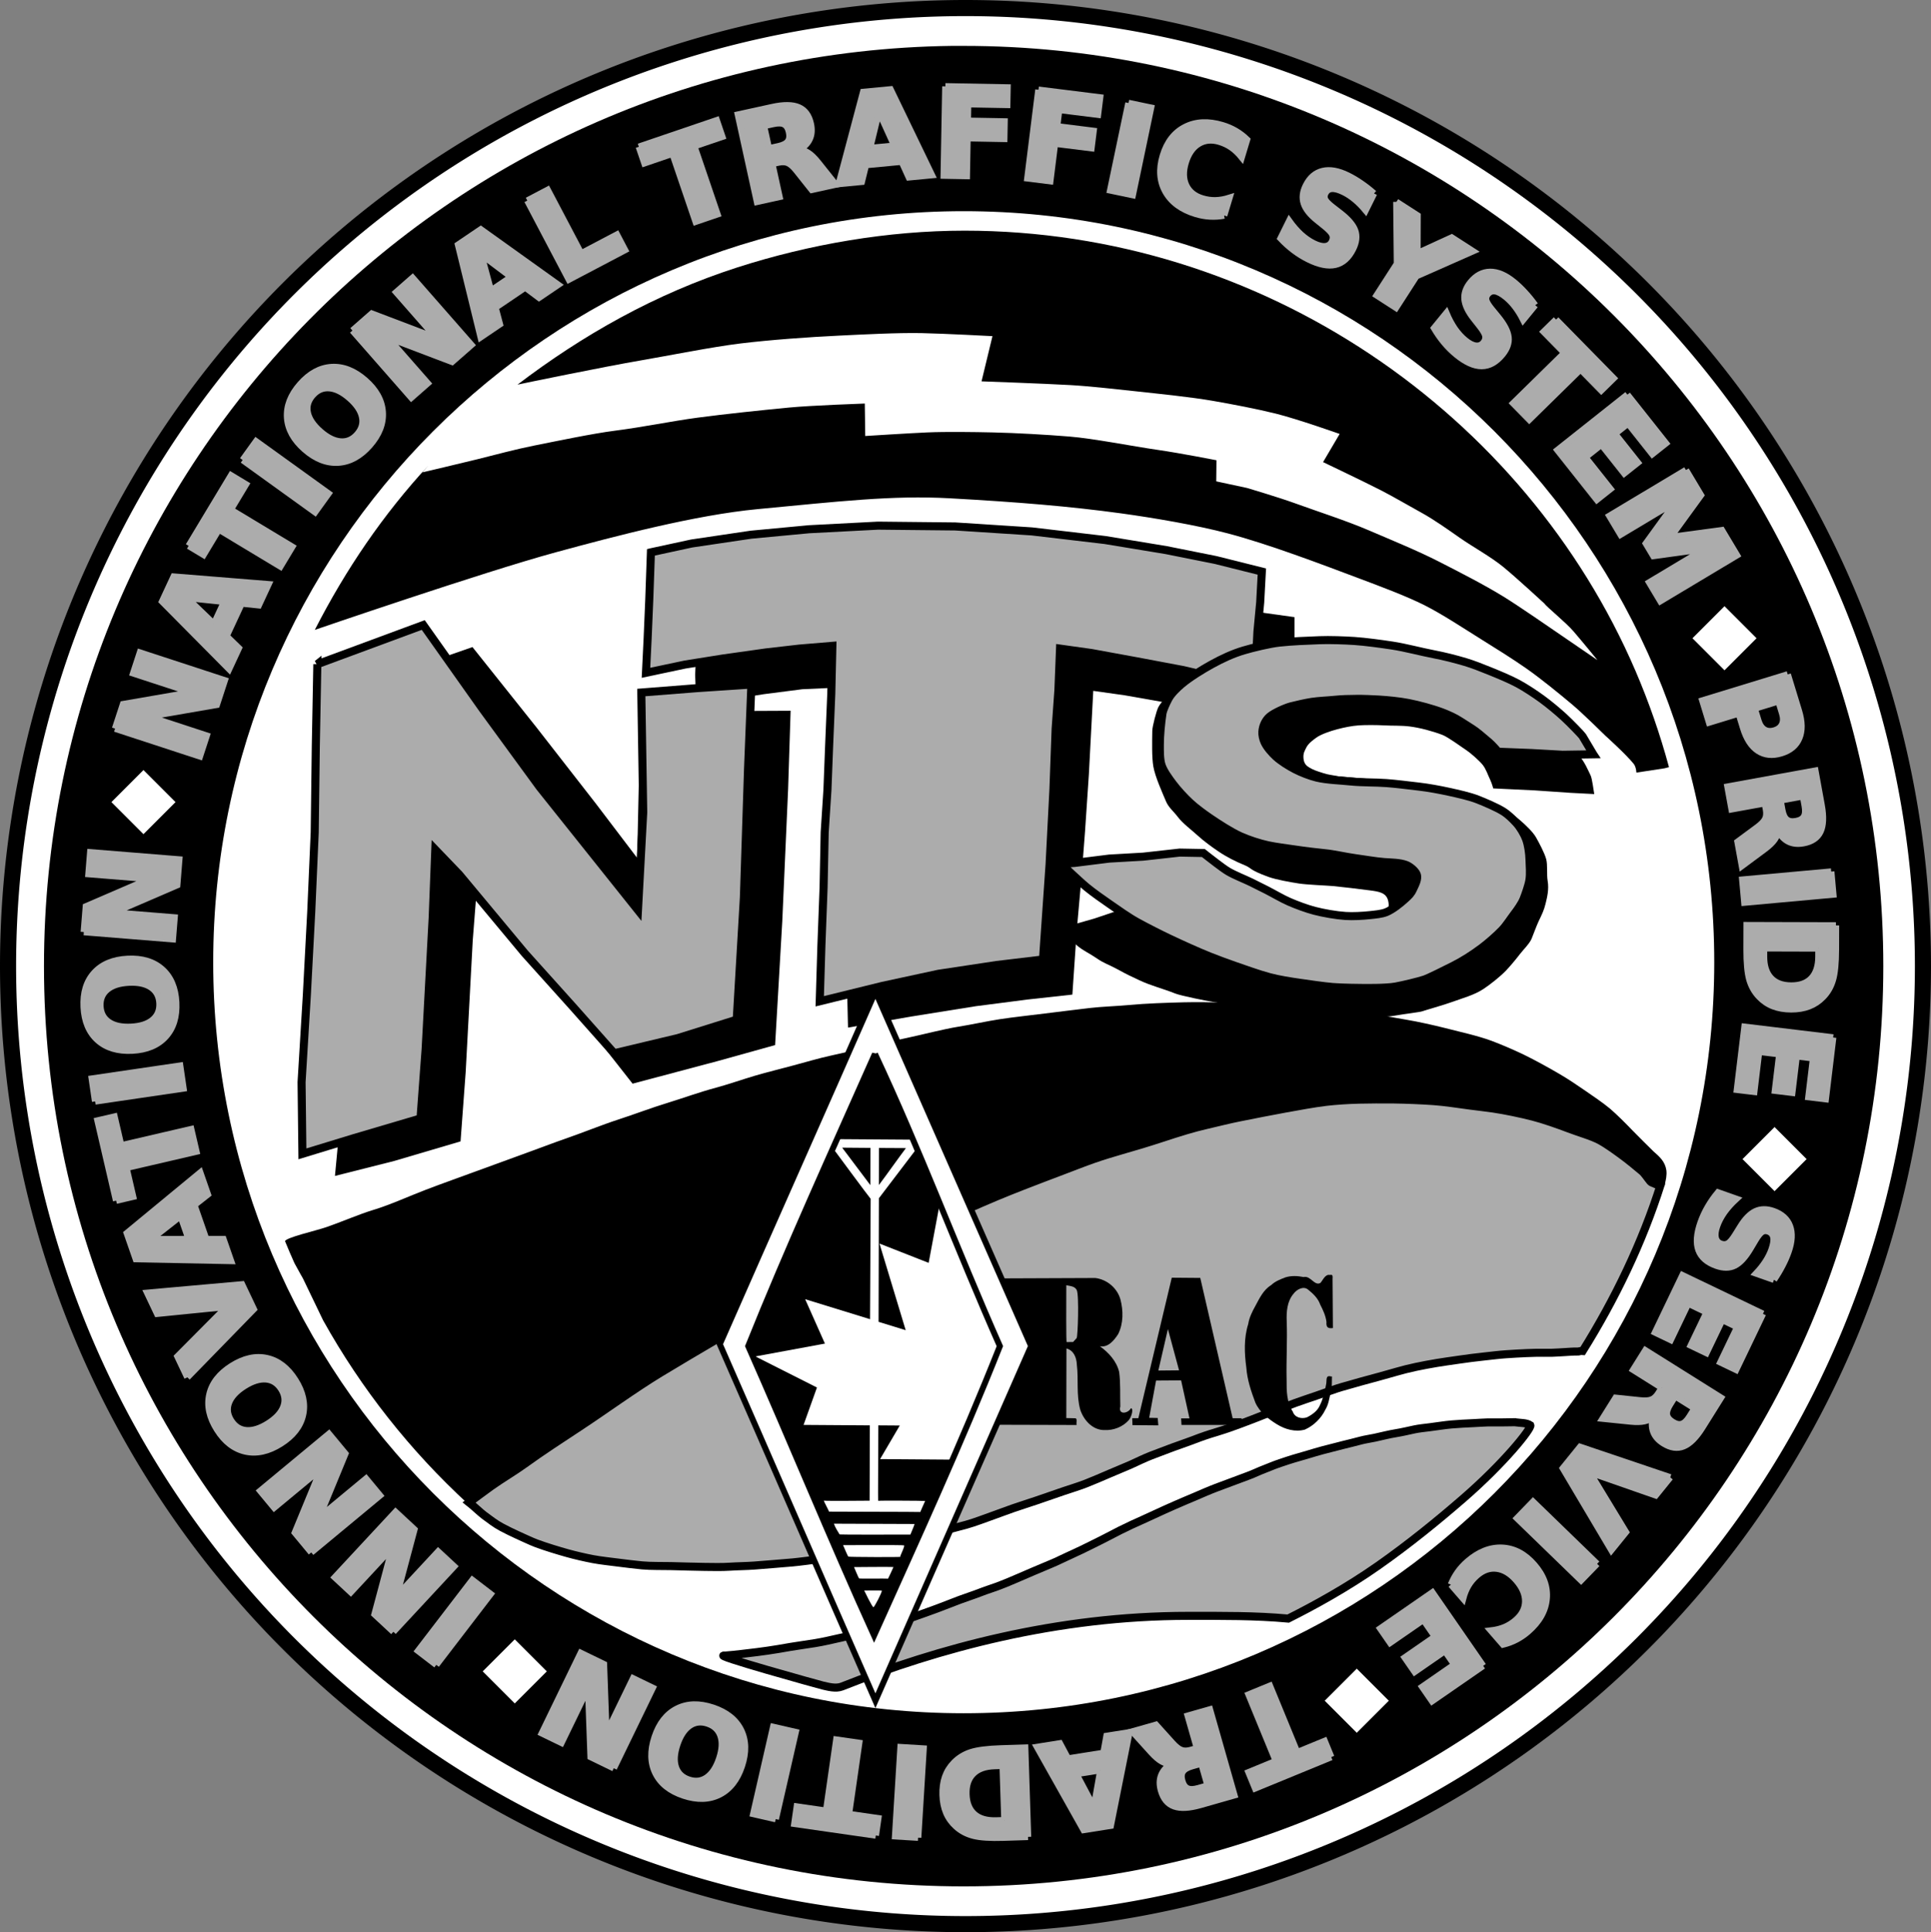 <?xml version="1.0" encoding="UTF-8" standalone="no"?>
<!-- Created with Inkscape (http://www.inkscape.org/) -->

<svg
   xmlns:dc="http://purl.org/dc/elements/1.1/"
   xmlns:cc="http://creativecommons.org/ns#"
   xmlns:rdf="http://www.w3.org/1999/02/22-rdf-syntax-ns#"
   xmlns:svg="http://www.w3.org/2000/svg"
   xmlns="http://www.w3.org/2000/svg"
   version="1.0"
   width="599.558"
   height="599.859"
   id="svg2">
  <rect width="100%" height="100%" fill="#808080" stroke="none"/>
  <defs
     id="defs4" />
  <path
     d="m 597.058,299.929 a 297.279,297.429 0 1 1 -594.558,0 297.279,297.429 0 1 1 594.558,0 z"
     id="path2909"
     style="fill:#ffffff;fill-opacity:1;stroke:#000000;stroke-width:5;stroke-linecap:square;stroke-linejoin:miter;stroke-miterlimit:4;stroke-opacity:1;stroke-dasharray:none" />
  <path
     d="M 295.515,14.246 C 139.588,16.225 13.653,143.468 13.653,299.941 c 0,157.704 127.925,285.694 285.55,285.694 157.625,0 285.55,-127.99 285.55,-285.694 0,-157.704 -127.925,-285.694 -285.55,-285.694 -1.231,0 -2.46,-0.016 -3.687,0 z m 3.715,51.314 c 128.64,0 233.032,104.473 233.032,233.178 0,128.705 -104.392,233.15 -233.032,233.15 -128.64,0 -233.032,-104.445 -233.032,-233.15 0,-128.705 104.392,-233.178 233.032,-233.178 z"
     id="path2915"
     style="fill:#000000;fill-opacity:1;stroke:none" />
  <path
     d="m 212.765,183.909 3.585,13.495 -0.512,12.128 0.341,9.224 5.805,-0.854 15.195,-2.391 11.951,-1.537 7.512,-0.342 12.464,-0.683 -0.341,14.861 -0.683,16.57 -0.512,13.324 -0.854,13.153 -0.341,17.082 -3.415,16.74 0.341,14.349 19.464,-3.416 20.317,-3.246 15.878,-2.05 14,-1.537 1.366,-19.986 1.537,-17.253 1.024,-13.324 1.195,-17.765 1.366,-25.965 9.732,1.367 14.512,2.562 14.342,2.05 15.366,3.587 6.829,1.537 0.854,-17.082 0.854,-9.053 0,-7.858 -13.488,-1.879 -15.708,-6.491 -18.951,-3.246 -22.537,-2.562 -25.439,-1.537 -22.537,0.342 -22.025,0.171 -17.415,2.05 -18.439,2.733 -12.634,2.733 z"
     id="path2911"
     style="fill:#000000;fill-opacity:1;fill-rule:evenodd;stroke:none" />
  <path
     d="m 202.104,171.465 -0.512,14.691 -0.512,12.128 -0.512,10.591 12.122,-2.562 11.781,-1.879 13.317,-1.879 10.415,-1.196 10.244,-0.854 -0.341,14.861 -0.683,16.57 -0.512,13.324 -0.854,13.153 -0.341,17.082 -0.683,18.278 -0.512,17.082 19.464,-4.783 17.415,-3.758 18.098,-2.733 14.342,-1.708 2.049,-29.552 1.195,-23.232 0.683,-18.79 0.854,-11.957 0.512,-12.982 9.732,1.367 14,2.562 14.512,2.733 15.366,3.587 6.829,1.537 0.854,-17.082 0.854,-9.053 0.512,-9.566 -14.342,-3.587 -15.366,-3.075 -18.951,-3.127 -22.773,-2.68 -23.787,-1.537 -23.954,-0.249 -21.434,1.116 -18.005,1.695 -18.439,2.733 -12.634,2.733 z"
     id="path2913"
     style="fill:#acacac;fill-opacity:1;fill-rule:evenodd;stroke:#000000;stroke-width:2.5;stroke-linecap:butt;stroke-linejoin:miter;stroke-miterlimit:4;stroke-opacity:1;stroke-dasharray:none" />
  <path
     d="m 421.509,341.404 c -2.918,0.074 -6.818,0.326 -9.717,0.667 -3.837,0.45 -8.884,1.404 -12.688,2.083 -4.31,0.77 -10.058,1.932 -14.353,2.778 -3.122,0.615 -7.333,1.691 -10.161,2.333 -4.043,0.919 -8.291,2.228 -14.103,4.139 -3.93,1.292 -8.263,2.597 -12.243,3.722 -2.595,0.733 -6.227,1.86 -8.773,2.75 -2.796,0.978 -6.475,2.423 -9.245,3.472 -3.817,1.445 -8.914,3.374 -12.715,4.861 -2.434,0.952 -5.67,2.235 -8.079,3.25 -6.079,2.561 -12.869,5.575 -19.628,8.666 -6.76,3.092 -13.497,6.264 -19.434,9.139 -3.95,1.913 -8.495,4.349 -13.021,6.861 -4.526,2.512 -9.025,5.077 -12.854,7.222 -6.754,3.783 -15.72,8.818 -22.405,12.722 -4.694,2.741 -12.454,7.348 -17.102,10.166 -3.906,2.369 -8.241,5.279 -12.549,8.222 -4.308,2.943 -8.59,5.939 -12.41,8.444 -5.098,3.343 -12.172,7.969 -17.102,11.555 -2.995,2.178 -7.399,4.789 -10.411,6.944 -2.142,1.532 -5.771,4.247 -6.857,5.055 1.391,1.091 3.538,3.162 4.747,4.055 1.606,1.187 3.506,2.655 5.275,3.583 1.531,0.804 3.464,1.784 5.045,2.485 1.695,0.752 4.182,1.955 5.922,2.598 2.896,1.071 6.692,2.222 9.666,3.053 2.261,0.632 5.49,1.372 7.797,1.808 2.368,0.447 5.466,0.776 7.857,1.083 2.194,0.282 5.211,0.649 7.413,0.861 2.68,0.258 6.276,0.155 8.967,0.222 3.127,0.079 7.283,0.214 10.411,0.25 2.327,0.027 5.515,0.102 7.837,-0.064 2.052,-0.146 5.521,-0.19 7.571,-0.353 4.206,-0.335 7.746,-0.604 11.948,-0.975 1.834,-0.162 7.359,-0.839 9.158,-1.233 3.172,-0.694 6.478,-1.238 9.656,-1.906 3.02,-0.635 6.075,-1.441 9.105,-2.025 3.014,-0.582 7.009,-1.594 9.967,-2.417 2.349,-0.653 5.648,-1.379 8.008,-1.99 2.444,-0.632 5.547,-1.456 7.983,-2.121 2.596,-0.71 5.956,-2.024 8.495,-2.917 1.823,-0.641 4.226,-1.561 6.052,-2.194 2.173,-0.754 5.095,-1.68 7.274,-2.417 2.549,-0.862 5.923,-2.041 8.468,-2.917 2.11,-0.726 4.984,-1.578 7.052,-2.417 2.382,-0.966 4.849,-1.984 7.2,-3.024 1.729,-0.766 4.909,-2.029 6.581,-2.786 2.027,-0.918 4.204,-2 6.279,-2.803 1.582,-0.612 3.97,-1.492 5.553,-2.104 2.101,-0.812 4.64,-1.634 6.62,-2.393 1.804,-0.692 4.208,-1.587 6.052,-2.167 1.868,-0.587 4.212,-1.27 6.057,-1.927 2.177,-0.776 5.216,-1.877 7.365,-2.729 1.86,-0.738 4.353,-1.717 6.234,-2.399 2.121,-0.769 4.903,-1.897 7.024,-2.667 1.881,-0.683 4.41,-1.514 6.302,-2.167 2.327,-0.803 6.804,-2.424 7.774,-2.667 0.97,-0.243 6.087,-1.763 8.717,-2.444 1.81,-0.469 4.183,-1.147 5.984,-1.649 1.618,-0.451 3.771,-1.078 5.399,-1.49 3.804,-0.961 8.97,-1.891 12.854,-2.444 2.243,-0.32 5.277,-0.768 7.524,-1.058 2.265,-0.292 5.255,-0.592 7.524,-0.859 1.956,-0.23 4.558,-0.388 6.524,-0.5 1.817,-0.104 4.261,-0.214 6.08,-0.25 1.454,-0.029 3.377,0.043 4.831,0 1.238,-0.036 2.9,-0.155 4.137,-0.222 1.195,-0.065 2.442,-0.186 3.633,-0.163 0.964,0.05 0.794,-0.251 1.828,-0.166 10.011,-16.044 18.529,-33.61 24.327,-51.995 0.051,0.266 -0.239,0.462 -1.615,0.211 -0.488,-0.32 -1.289,-0.363 -1.742,-0.913 -0.906,-1.1 -1.734,-2.429 -2.582,-3.139 -1.702,-1.425 -3.988,-3.321 -5.775,-4.639 -2.09,-1.541 -4.913,-3.615 -7.191,-4.861 -1.39,-0.76 -3.066,-1.379 -4.775,-1.972 -1.709,-0.593 -3.435,-1.154 -4.914,-1.722 -3.008,-1.156 -7.982,-2.898 -11.105,-3.694 -3.954,-1.009 -8.431,-1.947 -12.465,-2.555 -2.143,-0.323 -5.015,-0.628 -7.163,-0.917 -3.469,-0.467 -7.835,-1.145 -11.327,-1.389 -3.596,-0.251 -8.639,-0.469 -12.243,-0.506 -3.398,-0.035 -7.931,-0.025 -11.327,0.061 l 0,10e-5 1e-5,-2e-5 z"
     id="path2919"
     style="fill:#acacac;fill-opacity:1;stroke:#000000;stroke-width:2.5;stroke-linecap:square;stroke-linejoin:miter;stroke-miterlimit:4;stroke-opacity:1;stroke-dasharray:none" />
  <rect
     width="14.076"
     height="14.076"
     x="511.765"
     y="-245.578"
     transform="matrix(0.707,0.707,-0.707,0.707,0,0)"
     id="rect3003"
     style="fill:#ffffff;fill-opacity:1;stroke:none" />
  <rect
     width="14.076"
     height="14.076"
     x="637.119"
     y="-142.211"
     transform="matrix(0.707,0.707,-0.707,0.707,0,0)"
     id="rect3005"
     style="fill:#ffffff;fill-opacity:1;stroke:none" />
  <rect
     width="14.076"
     height="14.076"
     x="664.295"
     y="68.446"
     transform="matrix(0.707,0.707,-0.707,0.707,0,0)"
     id="rect3007"
     style="fill:#ffffff;fill-opacity:1;stroke:none" />
  <rect
     width="14.076"
     height="14.076"
     x="472.963"
     y="246.901"
     transform="matrix(0.707,0.707,-0.707,0.707,0,0)"
     id="rect3009"
     style="fill:#ffffff;fill-opacity:1;stroke:none" />
  <rect
     width="14.076"
     height="14.076"
     x="200.576"
     y="137.566"
     transform="matrix(0.707,0.707,-0.707,0.707,0,0)"
     id="rect3011"
     style="fill:#ffffff;fill-opacity:1;stroke:none" />
  <path
     d="m 299.464,71.608 c -23.7,0 -48.166,4.219 -70.545,11.416 -25.575,8.225 -48.184,21.119 -68.241,36.388 1.535,-0.341 26.768,-5.551 38.305,-7.523 8.408,-1.437 22.051,-4.176 30.88,-5.254 9.282,-1.133 21.307,-1.994 30.647,-2.439 7.405,-0.352 18.042,-0.93 25.63,-0.782 6.868,0.134 22.01,0.944 22.01,0.944 l -3.39,14.031 c 0,0 19.15,0.684 27.679,1.167 5.722,0.324 15.097,1.359 20.941,2 6.919,0.759 16.32,1.703 23.179,2.888 5.867,1.013 13.796,2.533 19.575,3.969 6.759,1.68 19.815,6.305 19.815,6.305 l -5.147,8.743 c 0,10e-6 12.76,6.088 17.924,8.733 3.897,1.996 8.876,4.92 12.713,7.028 3.753,2.061 8.236,5.236 11.741,7.694 4.131,2.897 9.649,5.883 13.554,9.079 4.171,3.414 12.683,11.277 12.683,11.277 1.006,1.342 6.68,5.876 9.135,8.722 2.773,3.214 7.444,8.944 7.444,8.944 l -13.438,-9.198 c -2e-5,0 -10.976,-7.587 -15.659,-10.472 -6.076,-3.742 -13.718,-7.634 -20.07,-10.884 -6.638,-3.396 -15.136,-6.867 -21.988,-9.805 -6.852,-2.938 -15.98,-5.872 -22.988,-8.416 -4.803,-1.744 -14.617,-4.659 -14.617,-4.659 l -9.606,-2.067 0.069,-6.551 c 0,10e-6 -11.113,-2.188 -18.268,-3.222 -8.026,-1.16 -19.868,-3.528 -27.428,-4.142 -7.111,-0.578 -16.522,-1.113 -23.655,-1.274 -5.865,-0.132 -14.569,-0.258 -20.437,-0.004 -5.644,0.245 -19.264,1.114 -19.264,1.114 l -0.139,-10.083 c 10e-6,-1e-5 -16.656,0.588 -23.515,1.25 -8.557,0.825 -19.856,1.999 -28.377,3.137 -8.136,1.086 -16.78,2.904 -25.566,4.03 -7.106,0.91 -18.182,3.242 -25.209,4.639 -5.705,1.134 -11.902,2.813 -17.546,4.222 -5.126,1.279 -17.13,4.083 -17.13,4.083 0,0 0.688,-0.812 1.805,-2.083 -13.928,15.094 -25.556,32.088 -35.231,50.998 0,1e-5 52.048,-17.886 74.793,-24.082 18.654,-5.082 43.467,-11.595 62.715,-13.412 25.033,-2.363 41.787,-4.35 59.608,-3.365 20.944,1.158 37.401,2.506 53.304,4.694 10.016,1.378 23.346,3.641 33.121,6.222 12.583,3.323 28.853,9.497 41.033,14.083 6.058,2.281 14.176,5.29 19.961,8.194 5.496,2.759 12.354,7.303 17.574,10.555 4.25,2.648 9.921,6.18 14.02,9.055 4.59,3.219 10.082,7.703 14.378,11.305 3.18,2.667 10.161,9.556 10.161,9.556 0,0 6.526,5.87 8.855,8.804 0.756,0.953 0.823,2.697 0.823,2.697 l 8.736,-1.334 1.384,-0.357 C 515.442,227.936 511.968,217.974 507.851,208.38 473.529,128.415 391.914,71.607 299.464,71.607 z"
     id="path3013"
     style="fill:#000000;fill-opacity:1;fill-rule:evenodd;stroke:none" />
  <path
     d="m 517.401,363.347 c -0.416,-2.756 -2.082,-4.203 -4.045,-5.926 -1.73,-1.74 -4.639,-4.554 -6.338,-6.324 -1.902,-1.981 -5.058,-5.181 -7.163,-6.944 -2.138,-1.791 -5.336,-3.949 -7.635,-5.528 -2.552,-1.753 -5.184,-3.548 -7.857,-5.111 -3.48,-2.035 -7.585,-4.307 -11.208,-6.074 -2.76,-1.346 -7.181,-3.246 -10.059,-4.315 -2.089,-0.776 -4.588,-1.487 -7.107,-2.139 -2.519,-0.652 -5.058,-1.26 -7.218,-1.805 -3.587,-0.906 -8.446,-1.991 -12.095,-2.602 -2.613,-0.438 -5.92,-1.085 -8.551,-1.388 -4.442,-0.512 -10.497,-1.085 -14.945,-1.537 -4.428,-0.45 -10.333,-0.82 -14.77,-1.167 -5.338,-0.417 -12.596,-0.911 -17.944,-1.167 -3.878,-0.186 -9.009,-0.245 -12.891,-0.148 -5.14,0.128 -11.882,0.35 -17,0.843 -3.338,0.321 -8.766,0.514 -12.095,0.916 -4.158,0.503 -10.031,1.2 -14.029,1.713 -4.183,0.537 -9.937,1.137 -14.104,1.787 -4.292,0.669 -8.427,1.616 -12.715,2.305 -4.726,0.76 -11.252,2.485 -15.936,3.472 -7.404,1.56 -17.696,4.244 -24.117,5.602 -2.797,0.591 -8.467,2.204 -11.225,2.954 -4.044,1.098 -8.001,2.041 -12.021,3.222 -3.536,1.039 -8.459,2.749 -12.021,3.694 -5.054,1.342 -10.921,3.463 -14.798,4.639 -5.308,1.61 -10.436,3.597 -15.714,5.305 -4.568,1.479 -11.395,4.215 -15.936,5.778 -3.775,1.3 -8.958,3.288 -12.715,4.639 -4.56,1.64 -10.001,3.629 -14.548,5.305 -5.025,1.853 -11.406,4.112 -16.408,6.028 -2.387,0.914 -5.178,2.079 -7.996,3.222 -2.818,1.143 -5.672,2.243 -8.19,3 -4.431,1.332 -10.174,3.826 -14.548,5.333 -1.834,0.632 -4.968,1.432 -7.69,2.222 -1.361,0.395 -2.634,0.797 -3.581,1.167 -0.947,0.369 -1.584,0.701 -1.694,1 0.936,2.289 1.907,4.554 2.915,6.805 1.28,2.39 2.637,4.75 2.637,4.75 l 6.274,13.027 c 11.875,21.307 27.05,40.486 44.865,56.887 0.638,-0.475 5.009,-3.729 7.329,-5.389 3.012,-2.155 7.416,-4.766 10.411,-6.944 4.93,-3.586 12.004,-8.213 17.102,-11.555 3.82,-2.505 8.102,-5.501 12.41,-8.444 4.308,-2.943 8.643,-5.853 12.549,-8.222 4.648,-2.818 12.408,-7.426 17.102,-10.166 6.685,-3.903 15.651,-8.939 22.405,-12.722 3.829,-2.144 8.328,-4.71 12.854,-7.222 4.526,-2.512 9.071,-4.948 13.021,-6.861 5.937,-2.875 12.674,-6.047 19.434,-9.139 6.76,-3.092 13.55,-6.105 19.628,-8.666 2.409,-1.015 5.645,-2.298 8.079,-3.25 3.801,-1.487 8.898,-3.416 12.715,-4.861 2.77,-1.049 6.449,-2.495 9.245,-3.472 2.546,-0.89 6.178,-2.017 8.773,-2.75 3.981,-1.125 8.314,-2.43 12.243,-3.722 5.813,-1.911 10.06,-3.22 14.103,-4.139 2.828,-0.643 7.04,-1.719 10.161,-2.333 4.296,-0.846 10.043,-2.008 14.353,-2.778 3.804,-0.679 8.85,-1.633 12.688,-2.083 2.899,-0.34 6.799,-0.592 9.717,-0.667 3.397,-0.086 7.93,0.188 11.327,0.222 3.605,0.037 8.647,-0.028 12.243,0.222 3.492,0.243 7.858,0.922 11.327,1.389 2.148,0.289 5.02,0.594 7.163,0.917 4.035,0.608 8.512,1.547 12.465,2.555 3.123,0.797 8.097,2.538 11.105,3.694 1.479,0.568 3.205,1.129 4.914,1.722 1.709,0.593 3.385,1.212 4.775,1.972 2.278,1.245 5.101,3.32 7.191,4.861 1.787,1.317 4.072,3.214 5.775,4.639 0.848,0.71 1.676,2.039 2.582,3.139 1.098,1.37 3.061,2.258 4.478,1.102 0.421,-1.493 0.724,-2.993 0.547,-4.491 z"
     id="path3017"
     style="fill:#000000;fill-opacity:1;stroke:none" />
  <path
     d="m 110.962,213.312 35.735,-12.423 19.758,24.782 18.503,23.746 12.878,16.941 0.596,-27.261 0.181,-22.686 30.425,4.324 16.441,-0.078 -0.777,24.264 -1.812,41.059 -2.227,38.467 -17.726,4.936 -26.527,7.047 -10.722,-13.655 -14.942,-17.359 -13.789,-16.244 -9.193,-9.794 -0.988,12.619 -2.188,40.831 -1.592,21.518 -20.628,6.089 -18.37,4.638 2.071,-21.997 1.631,-26.933 1.373,-25.999 1.075,-24.602 0.337,-26.674 0.479,-25.559 z"
     id="path3019"
     style="fill:#000000;fill-opacity:1;fill-rule:evenodd;stroke:none" />
  <path
     d="m 98.525,206.201 32.888,-12.164 18.464,26.077 17.726,24.264 30.48,38.178 1.631,-30.369 -0.596,-37.19 17.483,-1.373 16.7,-1.114 -1.035,26.077 -1.294,40.023 -2.227,37.949 -18.244,5.713 -19.797,4.716 -13.052,-14.69 -14.683,-16.323 -12.236,-14.69 -8.157,-9.794 -7.42,-7.722 -0.816,21.117 -2.188,40.831 -1.592,21.518 -20.628,6.089 -16.04,4.897 -0.259,-22.256 1.631,-26.933 1.373,-25.999 1.075,-24.602 0.337,-26.674 0.479,-25.559 z"
     id="path3021"
     style="fill:#acacac;fill-opacity:1;fill-rule:evenodd;stroke:#000000;stroke-width:2.5;stroke-linecap:butt;stroke-linejoin:miter;stroke-miterlimit:4;stroke-opacity:1;stroke-dasharray:none" />
  <path
     d="m 494.999,246.514 c -0.197,-1.042 -0.645,-4.843 -1.151,-5.829 -0.584,-1.138 -2.002,-4.662 -3.821,-6.333 -1.953,-1.794 -3.545,-5.573 -5.688,-7.136 -39.587,-19.012 -78.143,-15.73 -120.532,-12.289 -1.395,1.165 -3.3,2.998 -4.147,4.606 -0.613,1.164 -1.862,5.997 -1.882,7.312 -0.053,3.437 -0.173,8.295 0.332,11.151 0.569,3.219 2.788,8.086 3.941,10.834 0.781,1.86 2.461,3.192 3.667,4.809 1.462,1.959 4.442,4.181 6.242,5.834 1.75,1.608 4.32,3.486 6.288,4.818 2.668,1.806 5.305,3.128 8.285,4.352 2.183,0.897 1.158,1.343 7.237,3.568 2.427,0.888 6.954,1.678 9.508,2.073 2.629,0.406 8.786,0.626 10.588,0.794 2.572,0.24 8.443,0.938 11.413,1.338 2.689,0.362 5.176,0.633 5.747,3.287 0.688,3.196 -0.978,2.523 -3.048,4.109 l -77.59,-2.217 -10.641,3.58 -8.897,2.539 c 0,0 1.18,3.872 3.707,5.944 1.999,1.639 3.697,2.288 5.821,3.761 2.525,1.751 3.979,2.056 6.67,3.539 2.973,1.639 3.636,1.911 6.706,3.36 3.717,1.754 7.358,2.599 11.172,4.13 1.72,0.69 10.105,2.375 11.94,2.631 2.512,0.351 10.881,2.359 14.979,2.658 2.85,0.208 10.508,0.962 13.338,1.361 2.875,0.406 6.928,0.321 9.821,0.558 3.007,0.246 8.554,0.327 9.087,0.291 2.805,-0.189 6.409,-0.154 9.41,-0.702 2.436,-0.444 7.469,-1.029 8.138,-1.296 0.669,-0.268 6.774,-1.973 9.588,-3.011 3.049,-1.125 6.354,-1.962 9.275,-3.842 2.052,-1.321 5.39,-3.991 7.077,-5.755 1.315,-1.376 3.128,-3.548 4.281,-5.063 1.005,-1.321 3.078,-3.335 3.7,-4.874 0.584,-1.446 1.54,-4.055 2.205,-5.465 0.909,-1.925 1.616,-3.249 2.127,-5.39 0.454,-1.9 1.122,-4.403 0.632,-7.182 -0.309,-1.757 0.031,-4.877 -0.428,-6.6 -0.517,-1.939 -2.261,-5.208 -3.192,-6.832 -1.782,-3.109 -8.451,-8.444 -10.607,-9.292 -20.489,-8.167 -43.377,-8.859 -50.445,-9.599 -2.876,-0.543 -3.325,-0.503 -4.934,-1.01 -2.416,-0.761 -3.128,-1.015 -4.419,-1.776 -0.8,-0.472 -1.603,-1.167 -1.76,-2.685 -0.185,-1.787 0.386,-2.456 0.712,-3.209 0.654,-1.508 2.226,-2.621 3.277,-3.374 1.44,-1.031 4.281,-2.015 6.451,-2.584 2.185,-0.573 4.461,-1.053 6.746,-1.216 1.962,-0.141 5.752,-0.113 7.716,0 2.783,0.161 5.334,0.006 7.965,0.332 3.266,0.404 7.175,1.46 10.252,2.628 1.712,0.65 5.962,3.778 7.489,4.788 1.329,0.879 3.981,3.232 4.981,4.474 1.091,1.355 1.617,3.127 2.378,4.702 0.525,1.087 0.932,2.65 0.932,2.65 l 12.9,0.616 11.025,0.753 7.434,0.384 z"
     id="path3023"
     style="fill:#000000;fill-opacity:1;fill-rule:evenodd;stroke:none" />
  <path
     d="m 494.699,234.175 c 0,0 -2.809,-4.749 -3.345,-5.622 -0.288,-0.47 -3.934,-4.218 -5.752,-5.889 -1.953,-1.795 -4.68,-4.058 -6.823,-5.622 -2.159,-1.575 -5.141,-3.547 -7.492,-4.818 -2.513,-1.359 -6.05,-2.805 -8.696,-3.882 -2.258,-0.919 -5.287,-2.12 -7.625,-2.811 -3.156,-0.933 -6.524,-1.79 -9.756,-2.409 -4.031,-0.772 -8.887,-2.091 -12.944,-2.709 -3.288,-0.501 -8.408,-1.197 -11.727,-1.417 -3.004,-0.199 -7.782,-0.368 -10.79,-0.245 -4.1,0.168 -8.431,0.305 -12.51,0.748 -2.985,0.324 -8.156,1.564 -11.035,2.419 -3.512,1.043 -6.757,2.566 -9.968,4.329 -2.85,1.564 -6.791,3.995 -9.286,6.079 -1.395,1.165 -3.3,2.998 -4.147,4.606 -0.613,1.164 -1.687,3.361 -1.882,4.662 -0.431,2.869 -0.805,6.736 -0.803,9.637 0.002,1.894 -0.05,4.49 0.535,6.291 0.624,1.919 2.272,4.139 3.478,5.755 1.462,1.959 3.685,4.37 5.485,6.023 1.75,1.608 4.32,3.486 6.288,4.818 2.668,1.806 6.298,4.154 9.231,5.488 2.461,1.119 5.92,2.239 8.562,2.811 2.525,0.546 5.819,0.921 8.373,1.315 2.629,0.406 7.651,1.004 9.452,1.172 2.572,0.24 6.362,1.127 9.332,1.528 2.689,0.362 6.258,0.999 8.963,1.205 2.201,0.167 4.72,0.125 6.79,0.891 1.123,0.416 2.842,1.801 3.266,2.922 0.547,1.445 -0.536,3.304 -1.181,4.708 -0.595,1.294 -1.268,1.897 -2.32,2.857 -1.596,1.456 -3.895,3.312 -5.886,4.149 -1.43,0.601 -3.542,0.769 -5.084,0.937 -2.276,0.248 -5.341,0.417 -7.625,0.268 -2.923,-0.19 -6.796,-0.871 -9.632,-1.606 -2.433,-0.631 -5.588,-1.807 -7.893,-2.811 -2.156,-0.939 -4.861,-2.546 -6.957,-3.614 -1.439,-0.734 -3.363,-1.703 -4.816,-2.409 -2.115,-1.028 -5.058,-2.163 -7.09,-3.346 -1.145,-0.667 -2.546,-1.756 -3.612,-2.543 -1.266,-0.935 -4.147,-3.212 -4.147,-3.212 l -7.358,-0.134 -11.316,1.26 -10.565,0.604 -10.762,1.348 -4.147,0.268 c 0,0 5.5,5.29 8.027,7.362 1.999,1.639 4.832,3.613 6.956,5.086 2.525,1.751 5.871,4.138 8.562,5.622 2.973,1.639 7.231,3.804 10.301,5.252 3.717,1.754 8.493,3.924 12.308,5.455 1.72,0.69 5.833,2.227 7.589,2.82 3.836,1.297 7.097,2.548 11.006,3.604 2.759,0.745 6.535,1.34 9.365,1.74 2.875,0.406 7.306,1.078 10.2,1.315 3.007,0.246 8.931,0.291 9.466,0.291 0.535,0 7.042,0.103 10.043,-0.444 2.436,-0.444 7.228,-1.6 8.951,-2.184 1.447,-0.49 6.294,-2.932 8.976,-4.276 2.987,-1.497 6.147,-3.538 8.82,-5.543 1.953,-1.465 4.633,-3.801 6.32,-5.566 1.315,-1.376 2.56,-3.359 3.713,-4.874 1.005,-1.321 2.321,-3.146 2.943,-4.685 0.584,-1.446 1.579,-4.304 1.827,-5.843 0.341,-2.114 0.102,-4.196 0.046,-6.337 -0.051,-1.953 -0.392,-4.592 -1.07,-6.425 -0.619,-1.673 -1.864,-3.78 -3.077,-5.086 -1.273,-1.371 -2.545,-2.632 -4.138,-3.614 -1.972,-1.216 -5.613,-2.766 -7.769,-3.614 -2.591,-1.02 -6.244,-1.809 -8.963,-2.409 -2.745,-0.606 -6.438,-1.288 -9.231,-1.606 -2.915,-0.332 -7.218,-0.887 -10.144,-1.103 -3.457,-0.256 -7.679,-0.146 -11.127,-0.503 -3.174,-0.329 -7.468,-0.451 -10.569,-1.205 -2.086,-0.507 -4.78,-1.56 -6.689,-2.543 -1.93,-0.994 -4.426,-2.542 -6.02,-4.015 -1.239,-1.145 -2.777,-2.883 -3.478,-4.417 -0.442,-0.967 -0.747,-2.199 -0.669,-3.291 0.127,-1.774 0.929,-3.521 2.242,-4.652 1.33,-1.146 4.915,-2.757 6.615,-3.197 1.72,-0.445 4.746,-1.123 6.503,-1.39 2.279,-0.346 4.894,-0.404 7.125,-0.643 2.396,-0.256 4.355,-0.249 6.764,-0.289 1.966,-0.033 4.908,0.098 6.872,0.211 2.783,0.161 6.495,0.534 9.231,1.071 3.23,0.633 7.491,1.776 10.569,2.945 1.712,0.65 3.958,1.667 5.485,2.677 1.329,0.879 3.488,2.156 4.77,3.101 1.408,1.038 2.836,2.354 4.193,3.457 0.947,0.77 2.809,2.945 2.809,2.945 l 10.368,0.405 9.653,0.542 9.544,-0.143 z"
     id="path3025"
     style="fill:#acacac;fill-opacity:1;fill-rule:evenodd;stroke:#000000;stroke-width:2.5;stroke-linecap:butt;stroke-linejoin:miter;stroke-miterlimit:4;stroke-opacity:1;stroke-dasharray:none" />
  <path
     d="m 470.233,441.54 c -1.284,0.037 -2.768,0.027 -3.915,0.054 -1.309,0.031 -3.078,-0.036 -4.387,0 -1.311,0.036 -3.049,0.163 -4.359,0.222 -2.108,0.095 -4.866,0.232 -6.968,0.418 -2.049,0.181 -4.649,0.607 -6.69,0.86 -1.379,0.171 -3.362,0.372 -4.72,0.666 -1.574,0.341 -4.074,0.915 -5.643,1.163 -2.246,0.354 -4.46,0.94 -6.682,1.422 -1.306,0.283 -3.046,0.526 -4.273,0.857 -1.688,0.455 -3.848,0.982 -5.547,1.397 -1.94,0.474 -4.436,1.119 -6.366,1.635 -1.267,0.339 -3.246,0.922 -4.5,1.304 -2.227,0.679 -4.064,1.142 -6.276,1.867 -1.117,0.366 -3.747,1.23 -4.828,1.689 -1.468,0.624 -3.466,1.33 -4.914,1.999 -1.388,0.641 -3.622,1.464 -5.059,1.99 -2.402,0.879 -5.153,1.911 -7.546,2.816 -1.978,0.748 -4.585,1.881 -6.524,2.722 -1.921,0.834 -4.338,1.804 -6.247,2.667 -1.957,0.885 -4.468,1.96 -6.403,2.893 -1.996,0.963 -4.997,2.257 -7.007,3.19 -2.213,1.027 -5.126,2.481 -7.274,3.639 -1.406,0.758 -3.456,1.743 -4.882,2.462 -2.124,1.071 -4.829,2.375 -7.001,3.344 -1.754,0.782 -4.026,1.937 -5.802,2.667 -1.575,0.646 -3.693,1.557 -5.262,2.217 -1.859,0.782 -4.297,1.842 -6.148,2.643 -2.219,0.961 -5.195,2.175 -7.496,2.917 -1.931,0.622 -4.071,1.528 -5.997,2.167 -2.013,0.668 -4.944,1.767 -6.913,2.555 -4.426,1.773 -10.501,3.843 -14.992,5.444 -1.798,0.641 -4.211,1.44 -6.052,1.944 -2.519,0.69 -5.96,1.524 -8.495,2.149 -2.484,0.613 -5.687,1.299 -8.182,1.863 -2.31,0.522 -5.219,0.985 -7.565,1.308 -2.459,0.338 -5.156,0.815 -7.602,1.24 -1.703,0.295 -4.879,0.758 -6.595,0.965 -3.151,0.38 -6.982,0.869 -9.972,1.089 -5.477,-0.57 29.523,9.128 30.338,9.303 1.569,0.35 4.022,1.054 5.913,0.306 29.81,-11.798 66.678,-21.944 107.525,-21.944 10.838,0 20.755,-0.093 31.052,0.85 7.995,-3.998 18.317,-9.677 27.939,-16.435 9.556,-6.71 18.413,-13.921 26.374,-20.823 12.867,-11.155 21.305,-21.794 20.868,-22.756 -1.217,-0.804 -2.895,-0.675 -4.926,-0.943 z"
     id="path3561"
     style="fill:#acacac;fill-opacity:1;stroke:#000000;stroke-width:2.5;stroke-linecap:square;stroke-linejoin:miter;stroke-miterlimit:4;stroke-opacity:1;stroke-dasharray:none" />
  <g
     transform="matrix(0.37,0,0,0.37,36.357,180.157)"
     id="layer1-7">
    <g
       transform="matrix(0.996,0,0,0.996,6.256,1.548)"
       id="g3699">
      <path
         d=""
         id="path3018"
         style="fill:#ffffff;stroke:#db0029;stroke-width:5.052" />
      <path
         d=""
         id="path3030"
         style="fill:none;stroke:#ffffff;stroke-width:1.068;stroke-linecap:square" />
      <path
         d=""
         id="path3042"
         style="fill:none;stroke:#ffffff;stroke-width:1.068" />
      <path
         d=""
         id="path3044"
         style="fill:none;stroke:#ffffff;stroke-width:1.068" />
      <path
         d=""
         id="path3048"
         style="fill:none;stroke:#ffffff;stroke-width:1.068" />
      <path
         d=""
         id="path3052"
         style="fill:none;stroke:#ffffff;stroke-width:1.068" />
      <path
         d=""
         id="path3080"
         style="fill:none;stroke:#ffffff;stroke-width:1.068" />
      <path
         d=""
         id="path3082"
         style="fill:none;stroke:#ffffff;stroke-width:1.068" />
      <path
         d=""
         id="path3084"
         style="fill:none;stroke:#ffffff;stroke-width:1.068" />
      <path
         d=""
         id="path3088"
         style="fill:none;stroke:#ffffff;stroke-width:1.068;stroke-linejoin:round" />
      <path
         d=""
         id="path3090"
         style="fill:none;stroke:#ffffff;stroke-width:1.068;stroke-linejoin:round" />
      <g
         transform="matrix(2.049,0,0,2.049,-1008.099,120.331)"
         id="g3104">
        <path
           d=""
           id="path3106" />
      </g>
      <path
         d=""
         id="path3136"
         style="fill:#0c2e82;stroke:#000000;stroke-width:0.421" />
      <path
         d=""
         id="path3174"
         style="fill:#0c2e82;stroke:#000000;stroke-width:0.421" />
      <path
         d="M 632.255,394.214 739.889,643.635 630.698,890.617 523.86,640.4 632.255,394.214 z"
         id="path3576-5"
         style="fill:#000000;fill-opacity:1;fill-rule:evenodd;stroke:none" />
      <path
         d="m 882.32,585.958 -28.151,118.342 -5.163,0 0.213,5.867 21.769,0.192 -0.512,-6.21 -7.191,-0.151 5.803,-31.391 21.108,-0.151 7.043,32.013 -7.043,0 0.32,5.506 50.772,0 -0.128,-5.634 -7.555,0 -27.275,-118.191 -24.01,-0.192 z m -3.242,43.254 9.387,34.793 -17.472,0.171 8.085,-34.964 z"
         id="path3406-6"
         style="fill:#000000;fill-opacity:1;fill-rule:evenodd;stroke:none" />
      <path
         d="m 817.846,586.214 c -26.784,0.107 -53.568,0.213 -80.352,0.32 8.345,19.122 16.689,38.245 25.034,57.367 -9.497,21.982 -18.994,43.964 -28.491,65.946 22.708,0.064 45.415,0.128 68.123,0.192 -0.493,-1.681 0.716,-5.084 -0.881,-5.65 -2.609,-0.059 -5.218,-0.118 -7.827,-0.177 0.043,-19.549 0.085,-39.098 0.128,-58.647 6.136,1.636 8.504,7.603 8.764,13.635 1.527,12.609 -0.593,25.653 2.884,37.989 2.915,8.894 10.553,17.343 20.551,17.122 7.419,0.34 15.104,-2.616 20.11,-8.114 2.238,-2.398 4.558,-9.548 2.101,-10.33 -2.679,4.725 -10.981,5.798 -9.024,-1.42 -0.3,-9.678 0.299,-19.456 -0.965,-29.065 -2.17,-9.075 -8.838,-16.364 -16.249,-21.674 7.015,1.298 12.053,-5.051 15.412,-10.255 4.476,-8.934 4.39,-19.727 1.9,-29.224 -2.738,-9.594 -11.318,-16.823 -21.218,-18.016 z m -24.391,6.087 c 3.873,0.81 7.099,0.851 8.825,4.095 2.078,4.515 0.864,39.375 -0.091,40.428 l -3.004,3.312 -5.405,0.053 c -0.576,0.006 -0.33,-33.069 -0.324,-47.889 z"
         id="path3408-5"
         style="fill:#000000;fill-opacity:1;fill-rule:evenodd;stroke:none" />
      <path
         d="m 1017.29,669.168 c -0.186,4.639 0.277,9.356 -1.158,13.845 -1.14,4.836 -1.77,9.86 -4.442,14.179 -3.526,7.308 -9.798,13.376 -17.174,16.72 -8.113,2.285 -16.786,-0.195 -23.762,-4.548 -7.268,-4.498 -14.529,-10.25 -18.052,-18.259 -3.535,-9.478 -6.838,-19.187 -7.558,-29.348 -1.647,-12.168 -2.169,-24.852 1.576,-36.699 0.881,-5.567 3.386,-10.524 6.073,-15.392 3.477,-6.4 6.739,-13.491 13.213,-17.422 3.377,-3.234 7.73,-4.898 11.989,-6.549 5.116,-1.58 10.241,-1.298 15.436,-0.281 5.777,-1.455 9.158,7.846 14.147,4.93 2.233,-2.495 4.003,-7.548 8.008,-6.672 2.686,-0.757 2.282,1.483 2.215,3.397 0.097,13.773 0.193,27.546 0.29,41.32 -4.519,0.578 -5.753,-0.883 -5.429,-5.187 -0.644,-5.143 -2.908,-10.032 -5.286,-14.618 -1.864,-5.328 -5.941,-9.164 -10.196,-12.575 -3.852,-3.353 -9.715,-0.097 -12.303,3.524 -5.434,6.39 -6.03,15.253 -5.713,23.282 0.612,16.455 -0.489,32.912 -0.086,49.37 -0.059,9.092 0.036,18.752 5.222,26.638 1.637,5.005 7.389,6.342 11.937,4.763 4.541,-2.316 9.052,-5.516 11.01,-10.425 2.647,-5.358 3.97,-11.349 5.085,-17.204 0.864,-3.426 -0.795,-8.157 4.118,-6.791 0.281,0 0.562,0 0.843,0 z"
         id="path3418-4"
         style="fill:#000000;fill-opacity:1;fill-rule:evenodd;stroke:none" />
      <path
         d=""
         id="path2517"
         style="fill:#ffffff;stroke:#db0029;stroke-width:5.052" />
      <path
         d=""
         id="path2519"
         style="fill:none;stroke:#ffffff;stroke-width:1.068;stroke-linecap:square" />
      <path
         d=""
         id="path2521"
         style="fill:none;stroke:#ffffff;stroke-width:1.068" />
      <path
         d=""
         id="path2523"
         style="fill:none;stroke:#ffffff;stroke-width:1.068" />
      <path
         d=""
         id="path2525"
         style="fill:none;stroke:#ffffff;stroke-width:1.068" />
      <path
         d=""
         id="path2527"
         style="fill:none;stroke:#ffffff;stroke-width:1.068" />
      <path
         d=""
         id="path2529"
         style="fill:none;stroke:#ffffff;stroke-width:1.068" />
      <path
         d=""
         id="path2531"
         style="fill:none;stroke:#ffffff;stroke-width:1.068" />
      <path
         d=""
         id="path2533"
         style="fill:none;stroke:#ffffff;stroke-width:1.068" />
      <path
         d=""
         id="path2535"
         style="fill:none;stroke:#ffffff;stroke-width:1.068;stroke-linejoin:round" />
      <path
         d=""
         id="path2537"
         style="fill:none;stroke:#ffffff;stroke-width:1.068;stroke-linejoin:round" />
      <path
         d=""
         id="path2539"
         style="fill:#0c2e82;stroke:#000000;stroke-width:0.421" />
      <path
         d=""
         id="path2541"
         style="fill:#0c2e82;stroke:#000000;stroke-width:0.421" />
      <path
         d=""
         id="path2569"
         style="fill:#ffffff;stroke:#db0029;stroke-width:5.052" />
      <path
         d=""
         id="path2571"
         style="fill:none;stroke:#ffffff;stroke-width:1.068;stroke-linecap:square" />
      <path
         d=""
         id="path2573"
         style="fill:none;stroke:#ffffff;stroke-width:1.068" />
      <path
         d=""
         id="path2575"
         style="fill:none;stroke:#ffffff;stroke-width:1.068" />
      <path
         d=""
         id="path2577"
         style="fill:none;stroke:#ffffff;stroke-width:1.068" />
      <path
         d=""
         id="path2579"
         style="fill:none;stroke:#ffffff;stroke-width:1.068" />
      <path
         d=""
         id="path2581"
         style="fill:none;stroke:#ffffff;stroke-width:1.068" />
      <path
         d=""
         id="path2583"
         style="fill:none;stroke:#ffffff;stroke-width:1.068" />
      <path
         d=""
         id="path2585"
         style="fill:none;stroke:#ffffff;stroke-width:1.068" />
      <path
         d=""
         id="path2587"
         style="fill:none;stroke:#ffffff;stroke-width:1.068;stroke-linejoin:round" />
      <path
         d=""
         id="path2589"
         style="fill:none;stroke:#ffffff;stroke-width:1.068;stroke-linejoin:round" />
      <path
         d=""
         id="path2591"
         style="fill:#0c2e82;stroke:#000000;stroke-width:0.421" />
      <path
         d=""
         id="path2593"
         style="fill:#0c2e82;stroke:#000000;stroke-width:0.421" />
      <path
         d="m 600.01,469.237 c -0.181,0.231 -3.202,7.301 -3.329,7.427 0.638,0.88 30.985,41.954 31.949,42.833 -0.085,33.656 -0.427,67.76 -0.512,101.416 -18.226,-5.613 -36.452,-11.226 -54.678,-16.839 5.549,12.464 11.098,24.927 16.647,37.391 -19.528,3.607 -39.056,7.214 -58.583,10.82 17.287,8.729 34.574,17.458 51.861,26.186 -3.756,10.5 -7.512,21 -11.268,31.501 18.61,0.128 37.22,0.256 55.83,0.384 -0.064,21.15 -0.128,63.361 -0.192,63.449 -0.189,-0.021 -38.203,0.387 -38.607,-0.064 -0.079,0.456 4.297,8.492 4.418,9.284 0.611,0.11 76.355,0.13 76.895,0.32 0.048,-0.168 3.784,-8.783 4.098,-9.284 -1.219,-0.281 -39.621,-0.387 -39.632,-0.192 -0.151,-0.54 0.128,-42.342 0.192,-63.513 6.018,0.043 12.037,0.085 18.055,0.128 -5.528,9.433 -11.055,18.866 -16.583,28.299 20.317,0.149 40.635,0.299 60.952,0.448 14.64,-31.458 40.283,-95.107 41.128,-96.743 -1.052,-2.14 -50.899,-118.197 -51.639,-119.916 -3.223,17.244 -6.306,33.652 -9.528,50.896 -13.808,-5.421 -27.616,-10.842 -41.424,-16.262 7.363,24.33 14.726,48.659 22.089,72.989 -7.619,-2.348 -15.238,-4.695 -22.857,-7.043 0.085,-34.702 0.171,-69.404 0.256,-104.105 10.356,-13.649 20.76,-27.263 31.116,-40.912 l 0.512,-0.768 c -1.161,-2.568 -2.36,-5.116 -3.521,-7.683 -21.128,-0.149 -42.513,-0.299 -63.641,-0.448 z m 4.61,7.171 c 7.939,0.064 15.878,0.128 23.817,0.192 -0.021,10.457 -0.043,20.915 -0.064,31.372 -7.918,-10.522 -15.836,-21.043 -23.753,-31.565 z m 30.988,0.256 c 7.576,0.043 15.153,0.085 22.729,0.128 -7.598,10.095 -15.195,21.022 -22.793,31.116 0.021,-10.137 0.043,-21.107 0.064,-31.244 z m -37.967,316.542 c 1.162,3.329 3.38,6.654 4.802,9.028 0.724,0.192 39.795,0.211 59.672,0.128 1.577,-3.795 3.631,-8.72 3.457,-8.9 -21.072,-0.124 -46.04,-0.215 -67.931,-0.256 z m 33.293,17.991 c -12.638,0.018 -25.251,0.117 -25.546,0.064 0.401,0.757 3.74,8.998 4.418,9.668 0.866,0.447 42.757,0.471 43.729,0.256 -0.336,-0.834 4.082,-8.725 3.201,-9.732 -0.485,-0.235 -13.164,-0.274 -25.802,-0.256 z m 0.128,18.439 c -7.902,0.037 -15.752,0.117 -16.455,0.128 0.4,0.775 3.632,8.808 4.226,9.54 0.709,0.387 22.316,-0.023 24.458,0.192 0.957,-1.846 3.803,-7.95 4.546,-9.796 -0.918,-0.097 -8.872,-0.102 -16.775,-0.064 z m -0.512,19.784 c -3.352,0.026 -6.705,0.064 -7.363,0.064 0.464,0.85 6.54,13.796 7.811,14.086 0.826,-0.19 7.217,-12.456 7.043,-13.958 -0.769,-0.191 -4.139,-0.218 -7.491,-0.192 z"
         id="path4326-2"
         style="fill:#ffffff;fill-opacity:1;fill-rule:evenodd;stroke:none" />
      <path
         d="m 632.639,344.9 c -43.708,99.56 -87.416,197.526 -131.124,297.086 43.708,99.581 87.416,200.755 131.124,300.336 43.729,-99.581 87.459,-199.162 131.188,-298.743 -43.729,-99.56 -87.459,-199.119 -131.188,-298.679 z m -0.384,52.501 C 670.119,478.039 701.36,562.069 737.5,643.635 704.489,726.732 668.208,805.773 631.494,887.431 595.043,807.2 561.212,724.291 525.453,643.586 558.955,560.149 595.776,479.731 632.255,397.401 z"
         id="path3416-2"
         style="fill:#ffffff;fill-opacity:1;fill-rule:evenodd;stroke:#000000;stroke-width:5;stroke-linecap:butt;stroke-linejoin:miter;stroke-miterlimit:4;stroke-opacity:1;stroke-dasharray:none" />
    </g>
  </g>
  <g
     transform="matrix(-0.969,-0.248,0.248,-0.969,511.887,663.66)"
     id="text2886"
     style="font-size:38px;font-style:normal;font-variant:normal;font-weight:bold;font-stretch:normal;text-align:start;line-height:125%;writing-mode:lr-tb;text-anchor:start;fill:#acacac;fill-opacity:1;stroke:#acacac;stroke-width:2;stroke-miterlimit:4;stroke-opacity:1;font-family:DejaVu Sans;-inkscape-font-specification:DejaVu Sans Bold">
    <path
       d="m 569.623,305.67 -0.524,7.961 -19.62,8.806 18.959,1.247 -0.445,6.758 -27.642,-1.818 0.524,-7.961 19.62,-8.806 -18.959,-1.247 0.445,-6.758 27.642,1.818"
       id="path3196"
       style="fill:#acacac;fill-opacity:1;stroke:#acacac;stroke-opacity:1" />
    <path
       d="m 541.185,353.036 2.051,-10.98 -4.637,-2.66 1.319,-7.059 25.347,15.173 -1.564,8.372 -29.115,4.999 1.319,-7.059 5.281,-0.788 m 6.776,-8.285 -1.394,7.46 11.529,-1.697 -10.136,-5.763"
       id="path3198"
       style="fill:#acacac;fill-opacity:1;stroke:#acacac;stroke-opacity:1" />
    <path
       d="m 561.563,366.284 -7.334,24.455 -5.172,-1.551 2.638,-8.798 -21.363,-6.406 2.052,-6.843 21.363,6.406 2.643,-8.815 5.172,1.551"
       id="path3200"
       style="fill:#acacac;fill-opacity:1;stroke:#acacac;stroke-opacity:1" />
    <path
       d="m 551.929,396.252 -2.608,6.651 -25.791,-10.112 2.608,-6.651 25.791,10.112"
       id="path3202"
       style="fill:#acacac;fill-opacity:1;stroke:#acacac;stroke-opacity:1" />
    <path
       d="m 535.857,421.095 c 0.985,-1.942 1.031,-3.811 0.14,-5.609 -0.891,-1.797 -2.639,-3.356 -5.243,-4.677 -2.593,-1.315 -4.877,-1.801 -6.854,-1.458 -1.977,0.343 -3.458,1.485 -4.442,3.427 -0.99,1.953 -1.04,3.828 -0.148,5.625 0.891,1.797 2.633,3.354 5.226,4.668 2.604,1.32 4.894,1.809 6.871,1.467 1.977,-0.343 3.461,-1.49 4.451,-3.443 m 4.617,2.342 c -2.014,3.972 -4.728,6.506 -8.142,7.604 -3.414,1.098 -7.123,0.631 -11.128,-1.4 -3.994,-2.025 -6.556,-4.74 -7.687,-8.143 -1.131,-3.403 -0.69,-7.09 1.325,-11.062 2.009,-3.961 4.723,-6.495 8.142,-7.604 3.414,-1.098 7.118,-0.634 11.111,1.391 4.005,2.031 6.573,4.748 7.704,8.151 1.126,3.414 0.684,7.101 -1.325,11.062"
       id="path3204"
       style="fill:#acacac;fill-opacity:1;stroke:#acacac;stroke-opacity:1" />
    <path
       d="m 528.87,443.632 -4.506,6.584 -21.37,-2.418 15.679,10.732 -3.825,5.589 -22.86,-15.647 4.506,-6.584 21.37,2.418 -15.679,-10.732 3.825,-5.589 22.86,15.647"
       id="path3206"
       style="fill:#acacac;fill-opacity:1;stroke:#acacac;stroke-opacity:1" />
    <path
       d="m 480.226,469.905 7.41,-8.358 -2.607,-4.667 4.763,-5.373 13.923,26.055 -5.65,6.373 -27.536,-10.699 4.763,-5.373 4.934,2.043 m 10.074,-3.616 -5.034,5.679 10.758,4.479 -5.724,-10.158"
       id="path3208"
       style="fill:#acacac;fill-opacity:1;stroke:#acacac;stroke-opacity:1" />
    <path
       d="m 486.287,496.169 -5.299,4.791 -14.957,-16.544 -9.304,8.412 -3.621,-4.005 14.604,-13.202 18.578,20.55"
       id="path3210"
       style="fill:#acacac;fill-opacity:1;stroke:#acacac;stroke-opacity:1" />
    <path
       d="m 456.892,520.936 -21.373,13.965 -2.953,-4.52 7.689,-5.024 -12.199,-18.671 5.98,-3.907 12.199,18.671 7.704,-5.034 2.953,4.52"
       id="path3212"
       style="fill:#acacac;fill-opacity:1;stroke:#acacac;stroke-opacity:1" />
    <path
       d="m 414.982,531.814 c -1.337,0.673 -2.168,1.402 -2.492,2.189 -0.335,0.792 -0.217,1.757 0.356,2.895 0.567,1.127 1.266,1.786 2.096,1.978 0.819,0.197 1.897,-0.041 3.234,-0.714 l 2.685,-1.351 -3.194,-6.348 -2.685,1.351 m 0.467,-5.76 -4.712,-9.365 6.381,-3.211 12.451,24.746 -9.746,4.904 c -3.26,1.64 -5.922,2.294 -7.986,1.962 -2.075,-0.327 -3.708,-1.672 -4.898,-4.037 -0.823,-1.635 -1.101,-3.178 -0.833,-4.628 0.256,-1.445 1.055,-2.816 2.396,-4.114 -0.973,0.24 -1.98,0.179 -3.021,-0.183 -1.046,-0.346 -2.282,-1.054 -3.706,-2.123 l -7,-5.285 6.796,-3.419 6.111,4.631 c 1.23,0.932 2.275,1.466 3.132,1.602 0.847,0.142 1.789,-0.049 2.828,-0.571 l 1.807,-0.909"
       id="path3214"
       style="fill:#acacac;fill-opacity:1;stroke:#acacac;stroke-opacity:1" />
    <path
       d="m 376.691,536.695 10.51,-3.782 -0.05,-5.346 6.757,-2.431 -0.276,29.54 -8.014,2.883 -19.034,-22.592 6.757,-2.431 3.35,4.158 m 10.574,1.657 -7.141,2.569 7.293,9.089 -0.152,-11.658"
       id="path3216"
       style="fill:#acacac;fill-opacity:1;stroke:#acacac;stroke-opacity:1" />
    <path
       d="m 369.348,562.698 -18.761,4.435 -1.242,-5.255 11.809,-2.792 -1.187,-5.02 -11.105,2.625 -1.242,-5.255 11.105,-2.625 -2.702,-11.43 6.952,-1.643 6.373,26.959"
       id="path3218"
       style="fill:#acacac;fill-opacity:1;stroke:#acacac;stroke-opacity:1" />
    <path
       d="m 341.095,568.838 -19.125,2.428 -0.68,-5.356 12.038,-1.529 -0.65,-5.117 -11.32,1.437 -0.68,-5.356 11.32,-1.437 -1.48,-11.652 7.087,-0.9 3.49,27.481"
       id="path3220"
       style="fill:#acacac;fill-opacity:1;stroke:#acacac;stroke-opacity:1" />
    <path
       d="m 313.001,571.78 -7.137,0.315 -1.221,-27.675 7.137,-0.315 1.221,27.675"
       id="path3222"
       style="fill:#acacac;fill-opacity:1;stroke:#acacac;stroke-opacity:1" />
    <path
       d="m 275.591,545.305 c 1.339,-0.624 2.727,-1.078 4.163,-1.363 1.436,-0.285 2.926,-0.395 4.471,-0.329 4.61,0.197 8.207,1.639 10.791,4.324 2.584,2.698 3.781,6.253 3.592,10.665 -0.189,4.424 -1.686,7.864 -4.49,10.32 -2.805,2.468 -6.512,3.603 -11.122,3.406 -1.545,-0.066 -3.02,-0.303 -4.427,-0.709 -1.406,-0.407 -2.75,-0.978 -4.031,-1.714 l 0.245,-5.728 c 1.284,0.959 2.559,1.676 3.827,2.151 1.267,0.475 2.612,0.743 4.033,0.804 2.546,0.109 4.583,-0.621 6.111,-2.19 1.528,-1.569 2.353,-3.787 2.476,-6.654 0.122,-2.855 -0.511,-5.129 -1.9,-6.823 -1.389,-1.694 -3.356,-2.595 -5.902,-2.704 -1.421,-0.061 -2.783,0.091 -4.087,0.457 -1.303,0.365 -2.635,0.971 -3.996,1.816 l 0.245,-5.728"
       id="path3224"
       style="fill:#acacac;fill-opacity:1;stroke:#acacac;stroke-opacity:1" />
    <path
       d="m 232.205,563.484 1.221,-5.735 c 1.347,0.982 2.692,1.793 4.035,2.433 1.343,0.64 2.644,1.094 3.903,1.362 1.67,0.355 2.953,0.388 3.849,0.098 0.896,-0.29 1.448,-0.919 1.654,-1.887 0.155,-0.726 0.009,-1.351 -0.435,-1.876 -0.459,-0.515 -1.366,-1.069 -2.72,-1.66 l -2.849,-1.232 c -2.884,-1.246 -4.83,-2.621 -5.837,-4.126 -1.008,-1.504 -1.27,-3.394 -0.785,-5.669 0.636,-2.988 1.999,-5.025 4.089,-6.111 2.075,-1.076 4.934,-1.226 8.576,-0.451 1.718,0.366 3.407,0.896 5.068,1.591 1.661,0.695 3.288,1.547 4.881,2.557 l -1.255,5.898 c -1.534,-1.288 -3.056,-2.339 -4.565,-3.153 -1.523,-0.805 -3.035,-1.367 -4.535,-1.686 -1.524,-0.324 -2.746,-0.319 -3.665,0.017 -0.919,0.336 -1.479,0.975 -1.679,1.919 -0.18,0.847 -0.041,1.559 0.418,2.138 0.447,0.576 1.454,1.22 3.022,1.933 l 2.577,1.174 c 2.587,1.158 4.374,2.505 5.362,4.044 0.976,1.536 1.235,3.38 0.776,5.534 -0.574,2.698 -1.887,4.588 -3.938,5.669 -2.051,1.081 -4.71,1.274 -7.977,0.579 -1.488,-0.317 -2.994,-0.757 -4.518,-1.322 -1.526,-0.553 -3.083,-1.232 -4.669,-2.037"
       id="path3226"
       style="fill:#acacac;fill-opacity:1;stroke:#acacac;stroke-opacity:1" />
    <path
       d="m 224.831,562.677 -7.41,-2.471 -2.862,-11.36 -9.107,7.369 -7.428,-2.477 15.086,-11.869 3.692,-11.072 6.777,2.26 -3.692,11.072 4.945,18.548"
       id="path3228"
       style="fill:#acacac;fill-opacity:1;stroke:#acacac;stroke-opacity:1" />
    <path
       d="m 175.141,542.294 2.471,-5.317 c 1.093,1.258 2.223,2.349 3.389,3.273 1.167,0.924 2.333,1.657 3.5,2.199 1.548,0.719 2.791,1.038 3.73,0.956 0.938,-0.082 1.616,-0.572 2.033,-1.469 0.313,-0.673 0.311,-1.315 -0.005,-1.926 -0.333,-0.605 -1.093,-1.347 -2.28,-2.226 l -2.502,-1.838 c -2.533,-1.859 -4.122,-3.634 -4.768,-5.326 -0.646,-1.692 -0.479,-3.592 0.501,-5.701 1.288,-2.771 3.071,-4.452 5.351,-5.043 2.263,-0.585 5.083,-0.093 8.46,1.476 1.593,0.74 3.121,1.635 4.584,2.683 1.463,1.048 2.859,2.242 4.187,3.582 l -2.541,5.469 c -1.208,-1.598 -2.456,-2.962 -3.745,-4.093 -1.305,-1.125 -2.653,-2.01 -4.044,-2.657 -1.413,-0.657 -2.605,-0.924 -3.576,-0.802 -0.971,0.122 -1.659,0.62 -2.066,1.495 -0.365,0.785 -0.388,1.511 -0.07,2.177 0.307,0.661 1.145,1.514 2.514,2.56 l 2.249,1.72 c 2.263,1.706 3.703,3.419 4.323,5.139 0.608,1.715 0.448,3.571 -0.48,5.567 -1.162,2.502 -2.864,4.05 -5.105,4.646 -2.241,0.595 -4.876,0.189 -7.905,-1.218 -1.38,-0.641 -2.749,-1.407 -4.109,-2.298 -1.364,-0.88 -2.73,-1.889 -4.096,-3.029"
       id="path3230"
       style="fill:#acacac;fill-opacity:1;stroke:#acacac;stroke-opacity:1" />
    <path
       d="m 167.757,539.57 -21.845,-13.216 2.795,-4.62 7.858,4.754 11.545,-19.082 6.112,3.698 -11.545,19.082 7.874,4.764 -2.795,4.62"
       id="path3232"
       style="fill:#acacac;fill-opacity:1;stroke:#acacac;stroke-opacity:1" />
    <path
       d="m 140.536,522.491 -15.35,-11.663 3.267,-4.299 9.662,7.341 3.121,-4.107 -9.086,-6.904 3.267,-4.299 9.086,6.904 3.839,-5.053 -9.987,-7.588 3.267,-4.299 15.675,11.91 -16.759,22.057"
       id="path3234"
       style="fill:#acacac;fill-opacity:1;stroke:#acacac;stroke-opacity:1" />
    <path
       d="m 117.12,504.321 -6.459,-6.399 5.953,-14.972 -14.942,6.065 -6.446,-6.386 19.497,-19.679 4.798,4.753 -14.26,14.394 15.047,-6.118 3.216,3.186 -5.978,15.103 14.26,-14.394 4.811,4.767 -19.497,19.679"
       id="path3236"
       style="fill:#acacac;fill-opacity:1;stroke:#acacac;stroke-opacity:1" />
    <path
       d="m 70.788,450.705 -6.172,-10.123 c -1.835,-3.01 -2.572,-5.727 -2.209,-8.15 0.346,-2.427 1.754,-4.394 4.225,-5.901 2.482,-1.513 4.886,-1.871 7.213,-1.073 2.31,0.794 4.382,2.696 6.217,5.706 l 2.453,4.024 8.206,-5.004 3.719,6.099 -23.652,14.421 m 0.701,-8.794 6.606,-4.028 -2.057,-3.374 c -0.721,-1.183 -1.563,-1.923 -2.527,-2.219 -0.974,-0.29 -1.989,-0.113 -3.045,0.531 -1.056,0.644 -1.673,1.462 -1.85,2.454 -0.177,0.992 0.094,2.079 0.816,3.262 l 2.057,3.374"
       id="path3238"
       style="fill:#acacac;fill-opacity:1;stroke:#acacac;stroke-opacity:1" />
    <path
       d="m 62.006,409.537 c -0.625,-1.36 -1.324,-2.216 -2.099,-2.568 -0.779,-0.363 -1.748,-0.279 -2.906,0.253 -1.146,0.527 -1.83,1.202 -2.051,2.025 -0.226,0.812 -0.027,1.898 0.598,3.258 l 1.255,2.731 6.457,-2.967 -1.255,-2.731 m 5.74,0.671 9.526,-4.377 2.982,6.491 -25.172,11.566 -4.555,-9.914 c -1.523,-3.316 -2.083,-5.999 -1.677,-8.051 0.4,-2.062 1.803,-3.646 4.208,-4.751 1.664,-0.764 3.215,-0.987 4.655,-0.668 1.435,0.307 2.776,1.154 4.026,2.54 -0.206,-0.981 -0.109,-1.985 0.29,-3.013 0.383,-1.033 1.134,-2.243 2.253,-3.629 l 5.53,-6.808 3.176,6.913 -4.845,5.943 c -0.975,1.197 -1.546,2.221 -1.712,3.074 -0.172,0.841 -0.015,1.79 0.471,2.847 l 0.844,1.838"
       id="path3240"
       style="fill:#acacac;fill-opacity:1;stroke:#acacac;stroke-opacity:1" />
    <path
       d="m 42.536,394.76 -2.39,-6.732 26.106,-9.268 2.39,6.732 -26.106,9.268"
       id="path3242"
       style="fill:#acacac;fill-opacity:1;stroke:#acacac;stroke-opacity:1" />
    <path
       d="m 40.448,370.681 16.388,-4.143 -0.628,-2.482 c -0.716,-2.83 -1.963,-4.811 -3.742,-5.944 -1.782,-1.144 -4.01,-1.378 -6.685,-0.702 -2.662,0.673 -4.501,1.929 -5.516,3.768 -1.015,1.839 -1.163,4.179 -0.445,7.021 l 0.628,2.482 m -3.484,8.249 -1.846,-7.303 c -1.031,-4.077 -1.504,-7.186 -1.42,-9.325 0.069,-2.148 0.619,-4.112 1.649,-5.891 0.893,-1.565 2.054,-2.854 3.482,-3.866 1.428,-1.012 3.144,-1.771 5.147,-2.277 2.027,-0.512 3.915,-0.664 5.665,-0.456 1.738,0.211 3.371,0.794 4.901,1.747 1.755,1.087 3.181,2.564 4.278,4.43 1.085,1.869 2.137,4.819 3.156,8.848 l 1.846,7.303 -26.857,6.79"
       id="path3244"
       style="fill:#acacac;fill-opacity:1;stroke:#acacac;stroke-opacity:1" />
    <path
       d="m 29.178,345.023 -2.508,-19.114 5.354,-0.702 1.579,12.032 5.114,-0.671 -1.484,-11.314 5.354,-0.702 1.484,11.314 6.292,-0.826 -1.632,-12.436 5.354,-0.702 2.561,19.519 -27.467,3.604"
       id="path3246"
       style="fill:#acacac;fill-opacity:1;stroke:#acacac;stroke-opacity:1" />
    <path
       d="m 28.34,267.624 5.841,0.514 c -0.811,1.456 -1.453,2.89 -1.925,4.301 -0.472,1.411 -0.764,2.758 -0.877,4.039 -0.15,1.7 -0.026,2.978 0.37,3.832 0.397,0.854 1.088,1.325 2.074,1.412 0.739,0.065 1.342,-0.155 1.809,-0.66 0.455,-0.519 0.894,-1.486 1.317,-2.902 l 0.877,-2.978 c 0.886,-3.014 2.015,-5.113 3.385,-6.296 1.371,-1.183 3.214,-1.673 5.531,-1.469 3.044,0.268 5.231,1.373 6.563,3.316 1.32,1.929 1.817,4.748 1.491,8.457 -0.154,1.75 -0.475,3.491 -0.963,5.224 -0.488,1.733 -1.136,3.451 -1.944,5.156 l -6.007,-0.529 c 1.092,-1.68 1.95,-3.318 2.575,-4.914 0.614,-1.61 0.988,-3.179 1.122,-4.707 0.137,-1.553 -0.017,-2.764 -0.462,-3.636 -0.445,-0.871 -1.148,-1.349 -2.109,-1.434 -0.863,-0.076 -1.553,0.149 -2.071,0.675 -0.517,0.513 -1.034,1.592 -1.551,3.235 l -0.852,2.7 c -0.834,2.708 -1.955,4.646 -3.362,5.814 -1.406,1.155 -3.205,1.636 -5.398,1.443 -2.748,-0.242 -4.783,-1.315 -6.105,-3.22 -1.322,-1.905 -1.837,-4.52 -1.544,-7.847 0.133,-1.516 0.388,-3.064 0.763,-4.645 0.363,-1.582 0.848,-3.21 1.454,-4.883"
       id="path3248"
       style="fill:#acacac;fill-opacity:1;stroke:#acacac;stroke-opacity:1" />
    <path
       d="m 29.029,256.52 3.767,-18.907 5.295,1.055 -2.371,11.901 5.059,1.008 2.23,-11.191 5.295,1.055 -2.23,11.191 6.223,1.24 2.451,-12.301 5.295,1.055 -3.846,19.307 -27.168,-5.412"
       id="path3250"
       style="fill:#acacac;fill-opacity:1;stroke:#acacac;stroke-opacity:1" />
    <path
       d="m 49.971,222.142 c 0.456,-1.426 0.516,-2.53 0.182,-3.312 -0.331,-0.794 -1.103,-1.385 -2.316,-1.773 -1.202,-0.384 -2.162,-0.347 -2.88,0.112 -0.714,0.447 -1.299,1.383 -1.755,2.809 l -0.915,2.863 6.769,2.163 0.915,-2.863 m 3.786,4.366 9.986,3.191 -2.174,6.805 -26.388,-8.432 3.321,-10.392 c 1.111,-3.476 2.507,-5.835 4.19,-7.076 1.686,-1.253 3.79,-1.477 6.311,-0.671 1.744,0.557 3.04,1.439 3.888,2.645 0.852,1.194 1.272,2.725 1.26,4.591 0.51,-0.863 1.258,-1.539 2.246,-2.029 0.98,-0.505 2.35,-0.892 4.111,-1.16 l 8.674,-1.299 -2.316,7.246 -7.585,1.121 c -1.527,0.226 -2.639,0.598 -3.337,1.115 -0.694,0.505 -1.218,1.312 -1.572,2.42 l -0.616,1.926"
       id="path3252"
       style="fill:#acacac;fill-opacity:1;stroke:#acacac;stroke-opacity:1" />
    <path
       d="m 44.312,200.217 2.994,-6.527 21.649,1.846 -15.53,-15.186 2.994,-6.527 20.902,20.876 -3.551,7.741 -29.458,-2.223"
       id="path3254"
       style="fill:#acacac;fill-opacity:1;stroke:#acacac;stroke-opacity:1" />
    <path
       d="m 59.662,168.586 3.546,-6.202 24.049,13.75 -3.546,6.202 -24.049,-13.75"
       id="path3256"
       style="fill:#acacac;fill-opacity:1;stroke:#acacac;stroke-opacity:1" />
    <path
       d="m 102.003,151.088 c -0.186,1.465 -0.542,2.882 -1.066,4.249 -0.524,1.367 -1.226,2.686 -2.106,3.958 -2.625,3.795 -5.762,6.069 -9.412,6.824 -3.66,0.747 -7.306,-0.135 -10.938,-2.647 -3.642,-2.519 -5.754,-5.619 -6.337,-9.301 -0.592,-3.688 0.424,-7.43 3.048,-11.225 0.88,-1.272 1.866,-2.394 2.96,-3.367 1.094,-0.973 2.294,-1.805 3.599,-2.497 l 4.715,3.261 c -1.496,0.575 -2.782,1.272 -3.86,2.091 -1.078,0.819 -2.021,1.813 -2.83,2.983 -1.449,2.096 -1.918,4.208 -1.405,6.338 0.513,2.129 1.949,4.01 4.309,5.643 2.35,1.625 4.612,2.302 6.785,2.031 2.173,-0.272 3.985,-1.455 5.434,-3.551 0.809,-1.17 1.407,-2.404 1.793,-3.701 0.386,-1.297 0.584,-2.747 0.594,-4.349 l 4.715,3.261"
       id="path3258"
       style="fill:#acacac;fill-opacity:1;stroke:#acacac;stroke-opacity:1" />
    <path
       d="m 86.075,129.15 12.641,-14.556 4.077,3.54 -7.957,9.162 3.895,3.382 7.482,-8.616 4.077,3.54 -7.482,8.616 4.791,4.161 8.224,-9.47 4.077,3.54 -12.908,14.864 -20.916,-18.164"
       id="path3260"
       style="fill:#acacac;fill-opacity:1;stroke:#acacac;stroke-opacity:1" />
    <path
       d="m 124.742,90.018 20.47,-15.258 3.227,4.329 -7.364,5.489 13.329,17.882 -5.727,4.269 -13.329,-17.882 -7.379,5.5 -3.227,-4.329"
       id="path3262"
       style="fill:#acacac;fill-opacity:1;stroke:#acacac;stroke-opacity:1" />
    <path
       d="m 165.896,76.574 c 1.293,-0.754 2.077,-1.534 2.352,-2.339 0.286,-0.811 0.107,-1.767 -0.535,-2.867 -0.636,-1.09 -1.374,-1.704 -2.215,-1.844 -0.83,-0.146 -1.891,0.158 -3.184,0.913 l -2.596,1.515 3.582,6.138 2.596,-1.515 m -0.109,5.778 5.284,9.055 -6.17,3.6 -13.962,-23.926 9.423,-5.499 c 3.152,-1.839 5.768,-2.657 7.849,-2.453 2.092,0.197 3.804,1.439 5.139,3.726 0.923,1.581 1.296,3.104 1.119,4.568 -0.166,1.458 -0.878,2.876 -2.136,4.254 0.956,-0.3 1.965,-0.302 3.026,-0.004 1.066,0.28 2.343,0.91 3.831,1.889 l 7.314,4.84 -6.571,3.834 -6.386,-4.244 c -1.286,-0.854 -2.361,-1.322 -3.226,-1.405 -0.854,-0.089 -1.783,0.16 -2.787,0.746 l -1.747,1.019"
       id="path3264"
       style="fill:#acacac;fill-opacity:1;stroke:#acacac;stroke-opacity:1" />
    <path
       d="m 203.803,69.315 -10.253,4.432 0.384,5.332 -6.591,2.849 -1.572,-29.5 7.818,-3.379 20.409,21.358 -6.591,2.849 -3.603,-3.941 m -10.657,-0.993 6.966,-3.011 -7.847,-8.615 0.881,11.626"
       id="path3266"
       style="fill:#acacac;fill-opacity:1;stroke:#acacac;stroke-opacity:1" />
    <path
       d="m 218.156,45.886 4.715,16.232 2.459,-0.714 c 2.803,-0.814 4.74,-2.13 5.809,-3.948 1.081,-1.821 1.237,-4.056 0.468,-6.705 -0.766,-2.637 -2.086,-4.431 -3.959,-5.381 -1.873,-0.95 -4.217,-1.016 -7.033,-0.199 l -2.459,0.714 m -8.366,-3.193 7.234,-2.101 c 4.039,-1.173 7.129,-1.755 9.27,-1.746 2.149,-0.006 4.131,0.475 5.945,1.442 1.596,0.838 2.924,1.952 3.986,3.344 1.061,1.392 1.88,3.08 2.456,5.064 0.583,2.008 0.801,3.889 0.654,5.645 -0.15,1.744 -0.675,3.397 -1.574,4.959 -1.025,1.792 -2.451,3.269 -4.278,4.431 -1.83,1.15 -4.741,2.304 -8.732,3.464 l -7.234,2.101 -7.727,-26.603"
       id="path3268"
       style="fill:#acacac;fill-opacity:1;stroke:#acacac;stroke-opacity:1" />
    <path
       d="m 242.777,33.998 7.016,-1.346 5.218,27.206 -7.016,1.346 -5.218,-27.206"
       id="path3270"
       style="fill:#acacac;fill-opacity:1;stroke:#acacac;stroke-opacity:1" />
    <path
       d="m 255.671,31.39 25.383,-2.747 0.581,5.368 -9.131,0.988 2.399,22.173 -7.102,0.769 -2.399,-22.173 -9.15,0.99 -0.581,-5.368"
       id="path3272"
       style="fill:#acacac;fill-opacity:1;stroke:#acacac;stroke-opacity:1" />
    <path
       d="m 287.026,28.62 7.141,-0.182 0.708,27.693 -7.141,0.182 -0.708,-27.693"
       id="path3274"
       style="fill:#acacac;fill-opacity:1;stroke:#acacac;stroke-opacity:1" />
    <path
       d="m 316.163,33.773 c -2.172,-0.153 -3.912,0.531 -5.222,2.051 -1.31,1.52 -2.067,3.736 -2.272,6.648 -0.204,2.9 0.236,5.194 1.32,6.882 1.084,1.688 2.712,2.609 4.884,2.762 2.184,0.154 3.931,-0.53 5.241,-2.05 1.31,-1.52 2.067,-3.73 2.27,-6.63 0.205,-2.912 -0.235,-5.212 -1.319,-6.901 -1.084,-1.688 -2.718,-2.609 -4.902,-2.763 m 0.363,-5.164 c 4.442,0.312 7.832,1.828 10.171,4.547 2.338,2.719 3.35,6.318 3.035,10.797 -0.314,4.467 -1.819,7.883 -4.515,10.248 -2.696,2.365 -6.265,3.391 -10.707,3.079 -4.43,-0.312 -7.82,-1.827 -10.171,-4.547 -2.338,-2.719 -3.351,-6.312 -3.036,-10.779 0.315,-4.479 1.82,-7.901 4.516,-10.266 2.708,-2.364 6.277,-3.39 10.707,-3.079"
       id="path3276"
       style="fill:#acacac;fill-opacity:1;stroke:#acacac;stroke-opacity:1" />
    <path
       d="m 339.645,31.453 7.818,1.594 6.077,20.63 3.795,-18.617 6.636,1.353 -5.534,27.144 -7.818,-1.594 -6.077,-20.63 -3.795,18.617 -6.636,-1.353 5.534,-27.144"
       id="path3278"
       style="fill:#acacac;fill-opacity:1;stroke:#acacac;stroke-opacity:1" />
    <path
       d="m 400.975,48.87 6.569,2.806 -10.882,25.475 -6.569,-2.806 10.882,-25.475"
       id="path3280"
       style="fill:#acacac;fill-opacity:1;stroke:#acacac;stroke-opacity:1" />
    <path
       d="m 416.419,55.511 7.009,3.813 -0.229,21.505 9.079,-16.69 5.949,3.236 -13.237,24.335 -7.009,-3.813 0.229,-21.505 -9.079,16.69 -5.949,-3.236 13.237,-24.335"
       id="path3282"
       style="fill:#acacac;fill-opacity:1;stroke:#acacac;stroke-opacity:1" />
    <path
       d="m 447.222,73.052 6.456,4.688 -3.01,21.294 11.163,-15.375 5.48,3.979 -16.276,22.417 -6.456,-4.688 3.01,-21.294 -11.163,15.375 -5.48,-3.979 16.276,-22.417"
       id="path3284"
       style="fill:#acacac;fill-opacity:1;stroke:#acacac;stroke-opacity:1" />
    <path
       d="m 481.463,106.517 c -1.582,-1.495 -3.362,-2.071 -5.338,-1.726 -1.977,0.345 -3.968,1.578 -5.973,3.699 -1.997,2.113 -3.111,4.165 -3.344,6.158 -0.233,1.993 0.442,3.737 2.025,5.232 1.591,1.504 3.375,2.084 5.352,1.739 1.977,-0.345 3.963,-1.573 5.96,-3.686 2.005,-2.122 3.124,-4.179 3.357,-6.172 0.233,-1.993 -0.447,-3.741 -2.038,-5.245 m 3.556,-3.762 c 3.236,3.059 4.896,6.381 4.98,9.966 0.084,3.585 -1.417,7.01 -4.501,10.273 -3.076,3.254 -6.406,4.941 -9.99,5.059 -3.584,0.119 -6.995,-1.352 -10.231,-4.41 -3.227,-3.05 -4.887,-6.372 -4.98,-9.966 -0.084,-3.585 1.412,-7.005 4.488,-10.259 3.084,-3.263 6.419,-4.954 10.003,-5.073 3.593,-0.11 7.004,1.36 10.231,4.41"
       id="path3286"
       style="fill:#acacac;fill-opacity:1;stroke:#acacac;stroke-opacity:1" />
    <path
       d="m 497.958,116.166 4.594,5.519 -11.016,18.728 20.405,-7.447 4.594,5.519 -27.856,9.835 -5.448,-6.546 14.728,-25.608"
       id="path3288"
       style="fill:#acacac;fill-opacity:1;stroke:#acacac;stroke-opacity:1" />
    <path
       d="m 509.118,168.493 -6.174,-9.309 -5.18,1.32 -3.969,-5.984 28.758,-6.76 4.707,7.098 -17.415,23.862 -3.969,-5.984 3.242,-4.243 m -0.906,-10.665 4.194,6.324 7.093,-9.246 -11.287,2.922"
       id="path3290"
       style="fill:#acacac;fill-opacity:1;stroke:#acacac;stroke-opacity:1" />
    <path
       d="m 532.971,163.813 11.764,22.659 -4.792,2.488 -4.232,-8.151 -19.794,10.276 -3.292,-6.34 19.794,-10.276 -4.241,-8.168 4.792,-2.488"
       id="path3292"
       style="fill:#acacac;fill-opacity:1;stroke:#acacac;stroke-opacity:1" />
    <path
       d="m 546.923,192.036 2.758,6.59 -25.554,10.696 -2.758,-6.59 25.554,-10.696"
       id="path3294"
       style="fill:#acacac;fill-opacity:1;stroke:#acacac;stroke-opacity:1" />
    <path
       d="m 552.68,221.055 c -0.645,-2.079 -1.913,-3.454 -3.805,-4.123 -1.891,-0.67 -4.231,-0.572 -7.019,0.293 -2.776,0.861 -4.755,2.103 -5.935,3.726 -1.18,1.622 -1.448,3.473 -0.803,5.553 0.649,2.091 1.919,3.471 3.81,4.141 1.891,0.669 4.225,0.574 7.002,-0.288 2.788,-0.865 4.772,-2.109 5.953,-3.731 1.18,-1.622 1.446,-3.479 0.797,-5.57 m 4.944,-1.534 c 1.319,4.253 1.136,7.962 -0.55,11.127 -1.686,3.165 -4.673,5.413 -8.962,6.743 -4.277,1.327 -8.006,1.163 -11.187,-0.492 -3.181,-1.655 -5.432,-4.609 -6.751,-8.862 -1.316,-4.241 -1.133,-7.95 0.55,-11.127 1.686,-3.165 4.667,-5.411 8.944,-6.738 4.289,-1.33 8.024,-1.168 11.205,0.487 3.185,1.667 5.436,4.621 6.751,8.862"
       id="path3296"
       style="fill:#acacac;fill-opacity:1;stroke:#acacac;stroke-opacity:1" />
    <path
       d="m 563.358,242.094 1.35,7.863 -17.021,13.145 18.726,-3.216 1.146,6.675 -27.303,4.688 -1.35,-7.863 17.021,-13.145 -18.726,3.216 -1.146,-6.675 27.303,-4.688"
       id="path3298"
       style="fill:#acacac;fill-opacity:1;stroke:#acacac;stroke-opacity:1" />
  </g>
</svg>

